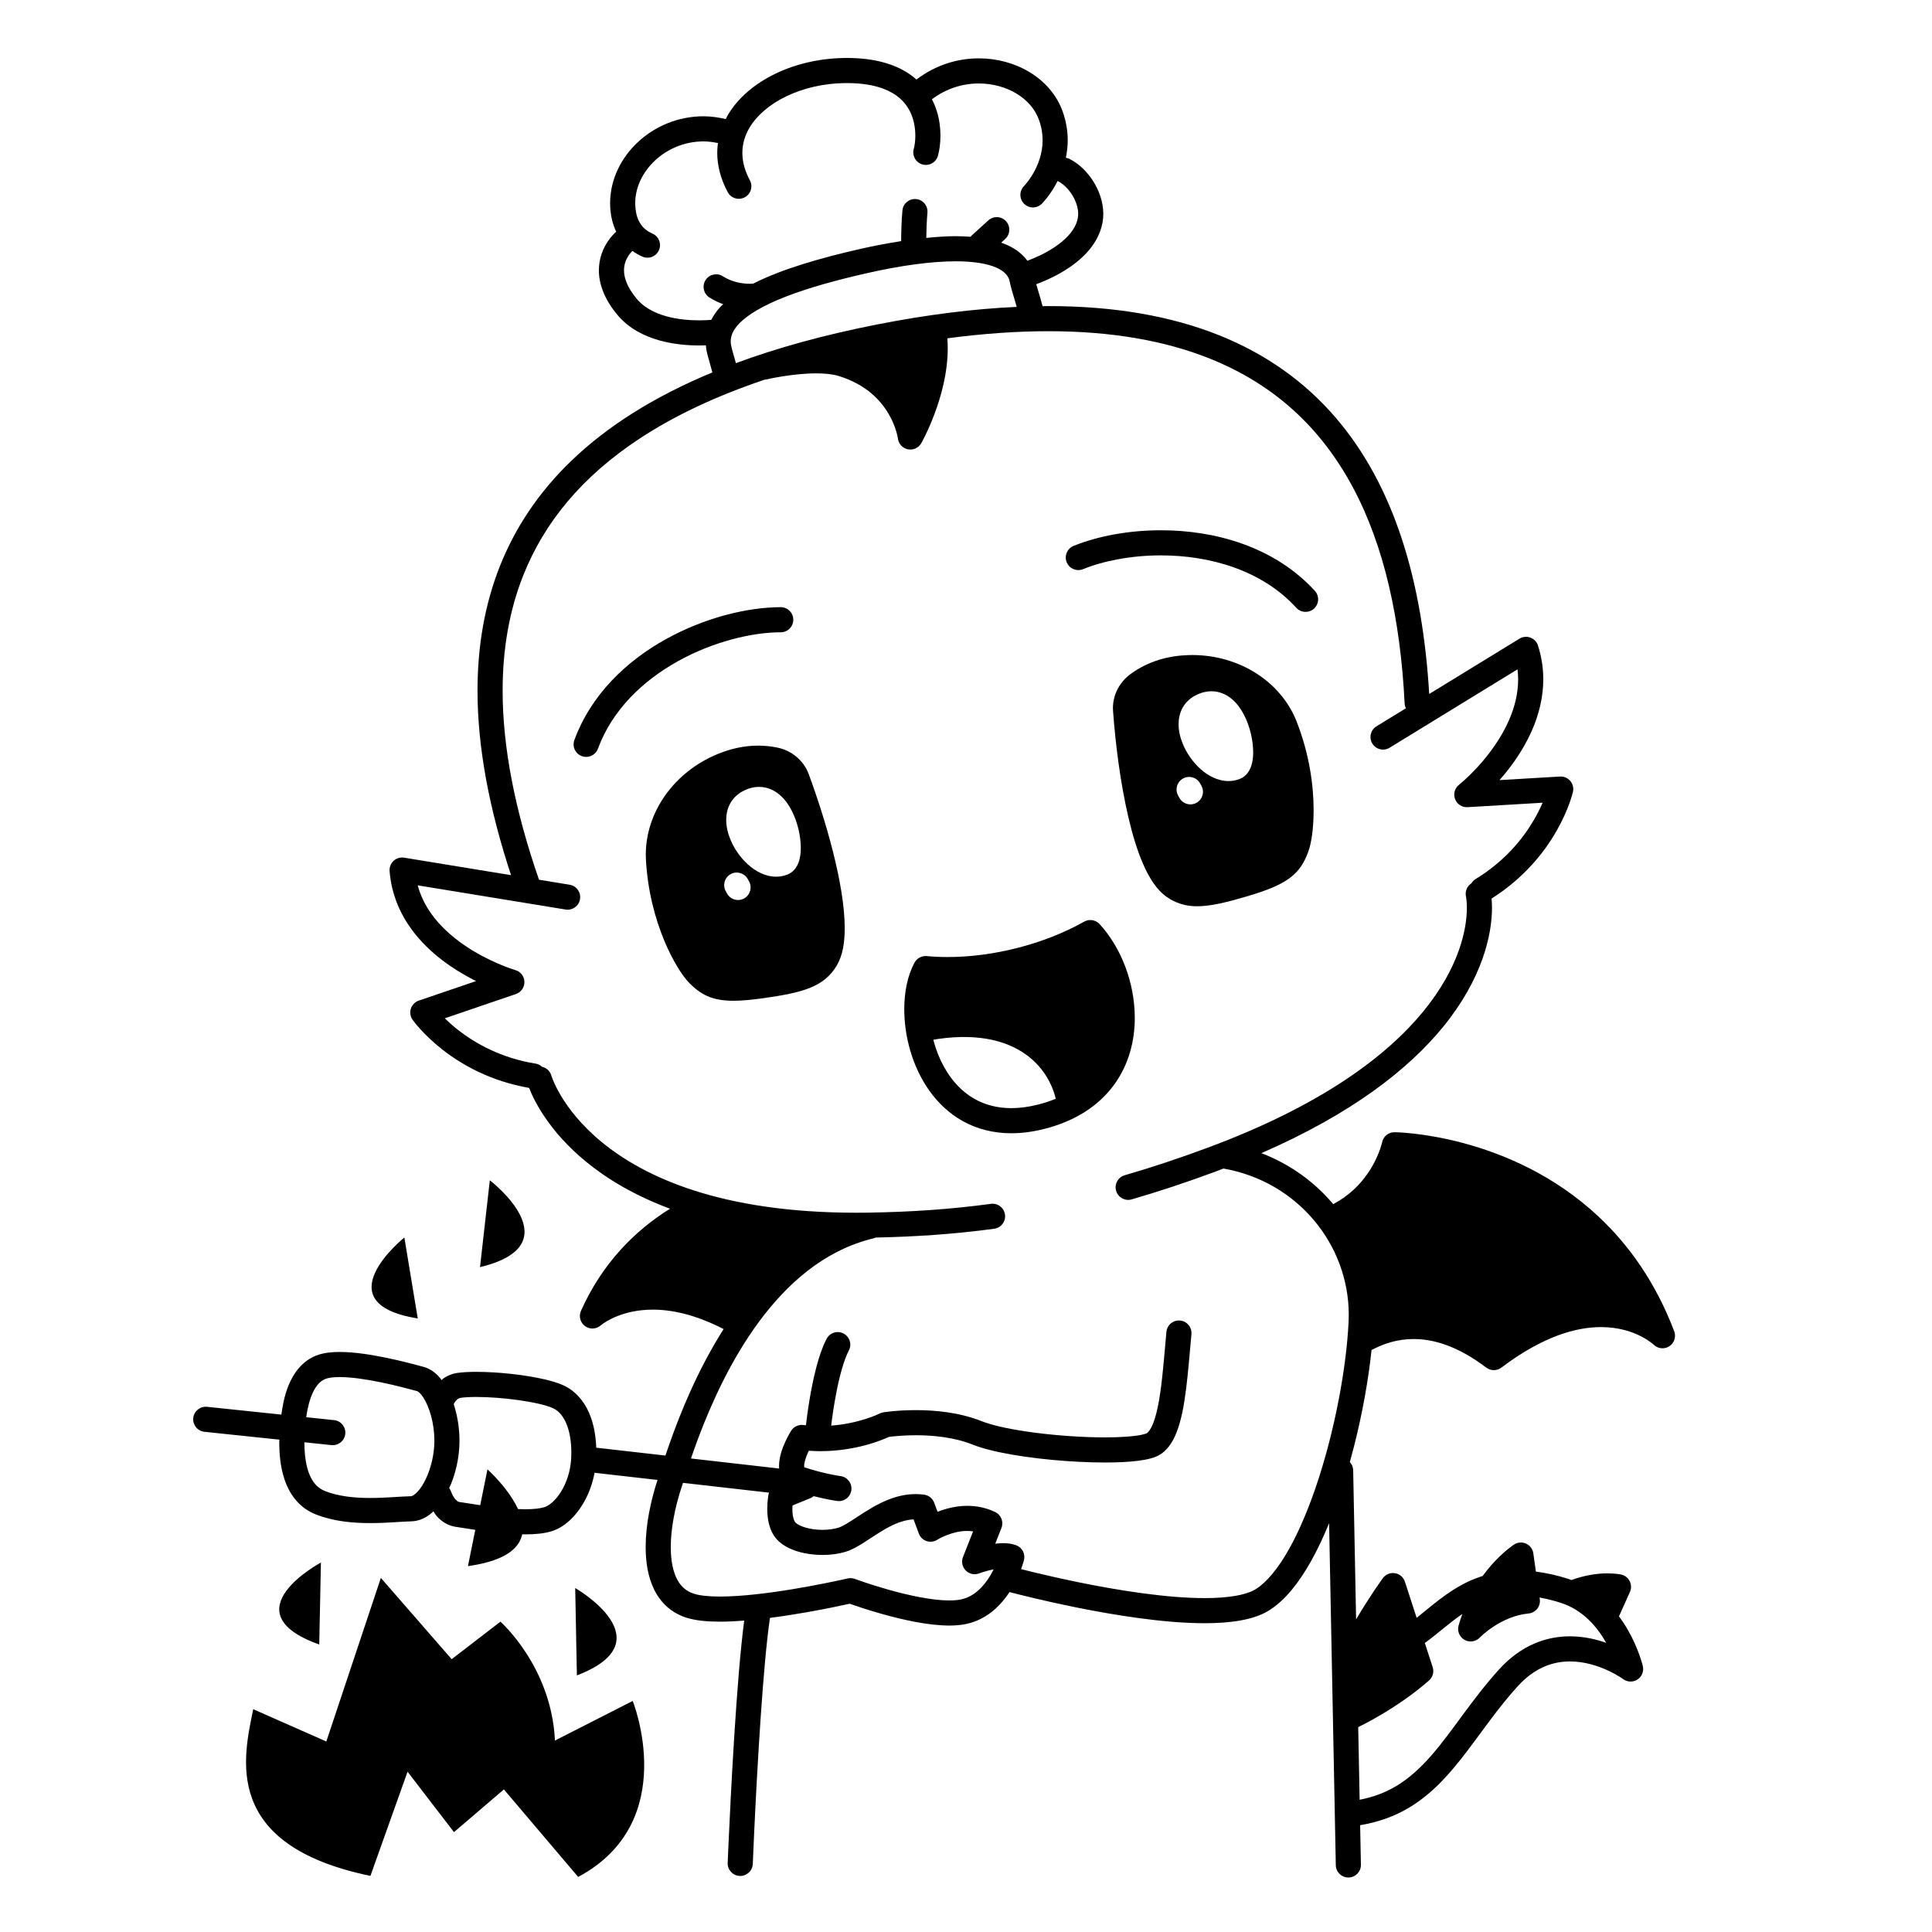 <svg width="200" height="200" viewBox="0 0 200 200" xmlns="http://www.w3.org/2000/svg"><g id="type=gift, mode=light"><g id="Group 432527081"><path id="Vector" d="M112.874 96.541C107.746 99.413 101.239 100.772 95.815 100.27C94.594 102.51 94.58 106.413 95.967 109.773C96.177 109.101 95.959 108.403 96.339 107.677C105.398 106.052 109.164 110.779 109.508 115.054C118.413 111.599 117.164 101.198 112.874 96.541Z"/><path id="Vector_2" d="M57.448 180.181C57.088 172.522 51.802 167.875 51.802 167.875L46.756 171.758L39.427 163.345L33.78 180.278L26.212 176.935C25.251 181.789 22.808 190.977 38.346 194.192L42.19 183.406L46.996 189.662L52.162 185.24L59.851 194.3C70.543 188.584 65.497 176.082 65.497 176.082L57.448 180.181Z"/><path id="Vector_3" d="M33.047 170.24L33.222 161.751C33.222 161.751 23.633 166.874 33.047 170.24Z"/><path id="Vector_4" d="M43.245 136.486L41.859 128.108C41.859 128.108 33.373 134.903 43.245 136.486Z"/><path id="Vector_5" d="M59.545 164.394L59.719 173.437C69.067 169.851 59.545 164.394 59.545 164.394Z"/><path id="Vector_6" d="M50.706 122.184L49.691 131.171C59.431 128.843 50.706 122.184 50.706 122.184Z"/><path id="Vector_7" d="M44.714 156.597C44.766 156.552 44.809 156.496 44.86 156.449C44.977 156.624 45.083 156.806 45.226 156.966C45.688 157.484 46.338 157.924 47.133 158.051C49.626 158.447 52.225 158.834 54.386 158.837C55.376 158.834 56.277 158.761 57.098 158.514C57.758 158.312 58.347 157.947 58.875 157.484C60.163 156.336 61.156 154.557 61.55 152.461L68.067 153.204C68.067 153.205 68.066 153.207 68.066 153.208C67.342 155.421 66.84 157.863 66.838 160.152C66.841 161.725 67.072 163.239 67.723 164.561C68.049 165.22 68.487 165.827 69.051 166.33C69.613 166.834 70.299 167.225 71.073 167.468C72.08 167.779 73.242 167.871 74.535 167.874C75.331 167.874 76.177 167.831 77.042 167.763C76.84 169.279 76.654 171.145 76.482 173.193C75.781 181.572 75.331 192.837 75.33 192.846C75.301 193.564 75.86 194.169 76.577 194.197C77.295 194.226 77.9 193.668 77.928 192.95C77.928 192.947 77.978 191.704 78.07 189.731C78.209 186.77 78.443 182.178 78.747 177.735C79.018 173.761 79.351 169.893 79.707 167.483C81.029 167.312 82.33 167.107 83.508 166.9C85.566 166.538 87.241 166.178 87.959 166.018C88.543 166.225 89.775 166.646 91.291 167.073C93.405 167.663 96.017 168.271 98.271 168.277C98.905 168.277 99.516 168.228 100.102 168.097C101.281 167.832 102.258 167.246 103.023 166.561C103.632 166.014 104.113 165.408 104.504 164.811C105.406 165.047 108.007 165.709 111.285 166.374C115.363 167.198 120.459 168.032 124.706 168.035C126.027 168.034 127.268 167.954 128.393 167.754C129.518 167.551 130.533 167.237 131.4 166.694C133.08 165.623 134.453 163.843 135.696 161.65C136.373 160.446 137.004 159.107 137.588 157.682L138.282 193.084C138.296 193.802 138.889 194.372 139.607 194.358C140.325 194.344 140.895 193.751 140.881 193.033L140.801 188.942C142.798 188.61 144.522 187.957 145.998 187.048C148.412 185.562 150.187 183.49 151.864 181.292C153.54 179.088 155.13 176.738 157.122 174.552C158.043 173.541 158.966 172.915 159.868 172.527C160.77 172.141 161.661 171.992 162.526 171.991C164 171.988 165.401 172.443 166.422 172.914C166.932 173.148 167.346 173.383 167.625 173.555C167.765 173.641 167.87 173.712 167.939 173.758L168.011 173.809L168.025 173.819L168.025 173.818C168.463 174.143 169.056 174.16 169.512 173.862C169.968 173.563 170.189 173.011 170.065 172.479C170.045 172.402 169.651 170.705 168.517 168.729C168.254 168.27 167.945 167.797 167.594 167.326L168.729 164.798C168.891 164.438 168.88 164.025 168.701 163.674C168.521 163.322 168.192 163.072 167.806 162.992C167.736 162.978 167.214 162.876 166.384 162.875C165.459 162.875 164.137 163.027 162.667 163.567C162.568 163.531 162.477 163.486 162.375 163.453C161.168 163.064 160.051 162.826 158.996 162.692L158.729 160.799C158.667 160.36 158.385 159.982 157.982 159.798C157.578 159.614 157.108 159.648 156.736 159.889C156.662 159.937 155.641 160.605 154.424 161.976C154.118 162.321 153.799 162.711 153.481 163.147C152.943 163.321 152.424 163.515 151.944 163.746C149.739 164.808 148.117 166.327 146.665 167.466C146.661 167.47 146.656 167.473 146.651 167.477L145.436 163.738C145.284 163.272 144.886 162.932 144.402 162.856C143.919 162.779 143.435 162.98 143.147 163.376C143.132 163.398 141.808 165.22 140.383 167.637L140.08 152.186C140.074 151.86 139.937 151.573 139.734 151.349C139.89 150.791 140.04 150.23 140.183 149.667C141.039 146.291 141.656 142.853 141.983 139.737C142.024 139.721 142.067 139.714 142.106 139.693C143.194 139.124 144.61 138.616 146.339 138.616C148.348 138.621 150.835 139.284 153.854 141.572C154.317 141.924 154.962 141.924 155.425 141.574C159.799 138.27 163.231 137.383 165.739 137.38C167.581 137.381 168.959 137.863 169.881 138.335C170.341 138.57 170.685 138.803 170.904 138.969C171.014 139.052 171.093 139.118 171.14 139.159L171.186 139.201L171.191 139.205L171.192 139.204C171.627 139.629 172.297 139.697 172.807 139.365C173.321 139.032 173.531 138.386 173.314 137.814C171.384 132.729 168.597 128.865 165.511 125.968C160.88 121.618 155.607 119.438 151.503 118.337C147.395 117.236 144.439 117.208 144.36 117.207C143.738 117.202 143.201 117.638 143.077 118.247L143.076 118.247C143.076 118.247 143.062 118.317 143.025 118.453C142.895 118.929 142.493 120.158 141.592 121.465C140.815 122.591 139.684 123.77 138.015 124.653C136.075 122.346 133.537 120.509 130.577 119.373C140.019 115.26 145.847 110.638 149.38 106.314C153.467 101.311 154.452 96.738 154.45 93.978C154.45 93.629 154.433 93.312 154.406 93.02C157.787 90.882 159.889 88.198 161.131 86.022C162.415 83.773 162.811 82.064 162.832 81.973C162.923 81.575 162.82 81.155 162.557 80.844C162.292 80.532 161.895 80.363 161.488 80.387L155.226 80.757C155.538 80.403 155.857 80.026 156.181 79.606C157.057 78.469 157.943 77.1 158.619 75.538C159.293 73.977 159.758 72.215 159.759 70.318C159.759 69.189 159.592 68.015 159.213 66.828C159.092 66.448 158.803 66.144 158.428 66.004C158.054 65.865 157.636 65.906 157.296 66.114L147.951 71.842C147.259 60.282 144.394 50.348 138.236 43.197C135.085 39.541 131.075 36.644 126.146 34.683C121.216 32.72 115.377 31.686 108.53 31.686C108.33 31.686 108.124 31.693 107.923 31.695C107.808 31.219 107.634 30.646 107.466 30.082C107.397 29.853 107.332 29.63 107.273 29.421C107.875 29.201 108.891 28.787 109.983 28.143C110.827 27.642 111.716 27.005 112.481 26.179C113.242 25.355 113.888 24.319 114.128 23.067C114.187 22.759 114.213 22.45 114.213 22.145C114.209 20.917 113.795 19.755 113.17 18.762C112.538 17.77 111.69 16.93 110.652 16.419C110.55 16.368 110.441 16.357 110.334 16.336C110.453 15.77 110.53 15.166 110.531 14.521C110.531 13.596 110.38 12.6 110.018 11.575C109.396 9.813 108.143 8.416 106.603 7.481C105.06 6.543 103.222 6.042 101.323 6.041C99.126 6.039 96.833 6.732 94.872 8.235C94.639 8.03 94.394 7.831 94.121 7.648C92.587 6.614 90.473 5.999 87.666 6C87.557 6 87.447 6.001 87.336 6.003C83.976 6.063 80.796 7.047 78.372 8.733C77.162 9.578 76.139 10.605 75.408 11.801C75.304 11.97 75.222 12.15 75.131 12.326C74.353 12.145 73.579 12.038 72.823 12.038C70.183 12.039 67.783 13.081 66.034 14.711C64.288 16.339 63.161 18.589 63.159 21.028C63.159 21.14 63.161 21.251 63.166 21.362C63.207 22.37 63.435 23.246 63.791 23.984C63.642 24.113 63.285 24.444 62.905 25.013C62.459 25.683 61.997 26.699 61.997 27.984C61.992 29.356 62.54 30.945 63.895 32.573C65.088 34.013 66.696 34.795 68.226 35.229C69.763 35.663 71.258 35.761 72.379 35.762C72.633 35.762 72.866 35.757 73.077 35.748C73.088 35.869 73.087 35.989 73.107 36.11C73.183 36.562 73.331 37.061 73.479 37.592C73.579 37.94 73.676 38.287 73.743 38.553C67.681 41.067 62.844 44.136 59.12 47.726C55.766 50.96 53.331 54.617 51.748 58.61C50.164 62.604 49.432 66.927 49.432 71.501C49.433 77.462 50.682 83.858 52.903 90.596L41.836 88.786C41.442 88.722 41.04 88.842 40.746 89.113C40.452 89.383 40.299 89.774 40.33 90.172C40.518 92.572 41.425 94.61 42.64 96.254C44.468 98.724 46.954 100.358 48.974 101.406C49.081 101.461 49.181 101.508 49.286 101.56L43.352 103.584C42.966 103.716 42.663 104.023 42.536 104.411C42.409 104.8 42.473 105.227 42.708 105.561C42.761 105.637 43.775 107.069 45.813 108.665C47.801 110.222 50.79 111.928 54.773 112.619C55.271 113.905 56.809 117.099 60.676 120.267C62.809 122.016 65.639 123.739 69.359 125.126C65.756 127.371 62.368 130.726 60.143 135.696C59.891 136.259 60.066 136.916 60.564 137.279C61.059 137.64 61.733 137.605 62.19 137.2L62.191 137.201L62.273 137.136C62.679 136.826 64.484 135.573 67.588 135.573C69.499 135.575 71.938 136.056 74.909 137.583C73.566 139.697 72.448 141.863 71.525 143.898C70.577 145.991 69.834 147.948 69.266 149.57C69.129 149.961 69.003 150.331 68.886 150.68L61.723 149.864C61.674 148.553 61.448 147.312 60.964 146.22C60.423 144.993 59.514 143.924 58.232 143.368C57.694 143.135 57.075 142.953 56.377 142.79C54.291 142.307 51.517 142.016 49.315 142.013C48.574 142.014 47.901 142.046 47.312 142.129C46.834 142.196 46.346 142.383 45.88 142.712C45.82 142.754 45.768 142.82 45.71 142.868C45.657 142.799 45.614 142.72 45.559 142.655C45.126 142.151 44.597 141.71 43.882 141.508C42.996 141.265 41.557 140.88 39.978 140.554C38.395 140.229 36.683 139.956 35.163 139.954C34.358 139.957 33.603 140.024 32.887 140.271L32.887 140.271C32.887 140.271 32.886 140.271 32.886 140.271C32.886 140.271 32.886 140.271 32.886 140.271C32.222 140.502 31.639 140.891 31.167 141.373C30.456 142.101 29.981 143.017 29.644 144.031C29.398 144.772 29.245 145.59 29.127 146.439L21.436 145.633C20.722 145.558 20.082 146.076 20.007 146.79C19.932 147.504 20.45 148.144 21.165 148.219L28.921 149.032C28.92 149.122 28.909 149.213 28.909 149.303C28.911 150.834 29.092 152.331 29.648 153.67C29.928 154.337 30.308 154.965 30.817 155.504C31.324 156.042 31.961 156.484 32.699 156.774C34.562 157.507 36.549 157.668 38.322 157.67C40.074 157.669 41.651 157.504 42.583 157.488C43.431 157.469 44.148 157.085 44.714 156.597ZM147.934 173.96C148.322 173.618 148.471 173.075 148.311 172.582L147.498 170.081C148.837 169.109 150.047 167.986 151.385 167.076C151.244 167.46 151.11 167.855 150.993 168.271C150.831 168.846 151.084 169.46 151.603 169.755C152.121 170.049 152.776 169.95 153.187 169.519L153.187 169.519L153.189 169.517C153.217 169.487 153.778 168.916 154.685 168.334C155.598 167.745 156.847 167.16 158.238 167.027C158.589 166.993 158.916 166.814 159.134 166.537C159.352 166.261 159.449 165.9 159.4 165.552L159.375 165.373C160.058 165.497 160.787 165.673 161.578 165.928C162.706 166.291 163.629 166.895 164.404 167.624C165.191 168.364 165.802 169.234 166.275 170.064C165.205 169.691 163.937 169.393 162.526 169.391C161.358 169.39 160.098 169.599 158.843 170.138C157.587 170.675 156.344 171.542 155.199 172.802C152.338 175.953 150.366 179.226 148.177 181.72C147.084 182.97 145.949 184.026 144.637 184.833C143.521 185.516 142.258 186.016 140.749 186.311L140.602 178.791C140.693 178.743 144.584 176.903 147.934 173.96ZM73.63 33.11C73.363 33.133 72.932 33.163 72.379 33.162C71.418 33.164 70.136 33.07 68.934 32.728C67.725 32.386 66.633 31.809 65.899 30.917C64.84 29.626 64.602 28.679 64.597 27.984C64.597 27.331 64.826 26.823 65.071 26.452C65.192 26.269 65.315 26.128 65.399 26.041L65.467 25.974C65.81 26.218 66.163 26.419 66.506 26.568C67.164 26.855 67.93 26.554 68.217 25.896C68.504 25.238 68.204 24.471 67.546 24.184C67.094 23.986 66.689 23.704 66.375 23.276C66.064 22.845 65.81 22.241 65.764 21.251L65.764 21.246L65.759 21.028C65.756 19.411 66.519 17.816 67.808 16.613C69.095 15.412 70.877 14.637 72.823 14.638C73.311 14.638 73.814 14.705 74.322 14.808C74.276 15.141 74.248 15.479 74.249 15.823C74.248 17.153 74.606 18.535 75.336 19.894C75.675 20.526 76.463 20.764 77.096 20.425C77.729 20.086 77.967 19.298 77.627 18.665L77.627 18.665C77.074 17.631 76.85 16.69 76.849 15.823C76.85 14.875 77.117 13.994 77.627 13.156C78.388 11.903 79.727 10.766 81.442 9.95C83.154 9.132 85.226 8.637 87.379 8.603C87.477 8.601 87.573 8.6 87.666 8.6C89.29 8.6 90.53 8.836 91.467 9.192C92.871 9.732 93.624 10.504 94.108 11.361C94.586 12.217 94.756 13.201 94.754 14.042C94.756 14.627 94.67 15.142 94.59 15.425C94.398 16.117 94.804 16.833 95.496 17.025C96.187 17.217 96.904 16.812 97.096 16.12C97.247 15.571 97.353 14.867 97.355 14.042C97.354 13.26 97.254 12.374 96.967 11.465C96.844 11.072 96.678 10.674 96.473 10.28C97.953 9.154 99.662 8.643 101.323 8.641C102.761 8.64 104.148 9.028 105.251 9.701C106.356 10.376 107.168 11.313 107.566 12.441C107.829 13.184 107.931 13.875 107.931 14.521C107.933 15.893 107.454 17.091 106.955 17.952C106.707 18.381 106.458 18.721 106.277 18.946C106.186 19.058 106.113 19.142 106.065 19.195L106.015 19.249L106.007 19.258L106.007 19.259C105.504 19.767 105.504 20.586 106.011 21.092C106.519 21.6 107.342 21.6 107.849 21.092C107.905 21.035 108.55 20.385 109.206 19.254C109.299 19.092 109.393 18.917 109.485 18.735C109.496 18.74 109.502 18.75 109.512 18.755C110.004 18.989 110.571 19.51 110.973 20.152C111.381 20.791 111.618 21.535 111.614 22.145C111.614 22.297 111.6 22.442 111.574 22.578C111.449 23.232 111.099 23.841 110.57 24.415C109.784 25.274 108.613 25.986 107.645 26.446C107.161 26.677 106.73 26.85 106.425 26.963C106.396 26.974 106.374 26.982 106.347 26.991C106.259 26.871 106.171 26.751 106.071 26.64C105.432 25.931 104.592 25.454 103.641 25.119L104.057 24.74C104.589 24.257 104.628 23.435 104.145 22.904C103.662 22.373 102.84 22.333 102.309 22.816L100.584 24.384C100.543 24.421 100.524 24.471 100.489 24.512C99.987 24.475 99.472 24.45 98.928 24.45C97.984 24.45 96.955 24.523 95.89 24.627C95.902 23.878 95.932 22.782 96.008 22.031C96.079 21.317 95.558 20.68 94.843 20.609C94.129 20.538 93.492 21.059 93.421 21.773L93.421 21.773C93.317 22.827 93.292 24.227 93.286 24.962C91.959 25.17 90.582 25.423 89.126 25.753C84.773 26.743 80.935 27.872 78.068 29.312C78.031 29.331 77.999 29.351 77.962 29.369C77.94 29.371 77.92 29.362 77.898 29.364L77.898 29.363C77.898 29.363 77.782 29.375 77.583 29.375C77.022 29.379 75.857 29.264 74.835 28.602C74.231 28.214 73.427 28.39 73.04 28.995C72.652 29.599 72.828 30.403 73.433 30.791L73.433 30.791C73.918 31.1 74.402 31.322 74.868 31.492C74.757 31.601 74.635 31.703 74.531 31.816C74.169 32.206 73.874 32.646 73.63 33.11ZM105.252 31.768C100.832 31.968 96.025 32.562 90.787 33.591C85.33 34.663 80.474 36.002 76.18 37.594C76.116 37.36 76.048 37.121 75.981 36.882C75.834 36.374 75.695 35.854 75.674 35.697L75.673 35.694C75.653 35.571 75.644 35.453 75.644 35.337C75.649 34.758 75.863 34.222 76.447 33.574C77.314 32.614 79.033 31.599 81.337 30.71C83.639 29.813 86.513 29.011 89.701 28.288C93.278 27.476 96.447 27.048 98.928 27.05C100.776 27.046 102.237 27.297 103.15 27.707C103.609 27.91 103.925 28.141 104.135 28.375C104.343 28.612 104.464 28.849 104.53 29.175C104.624 29.654 104.797 30.228 104.974 30.826C105.073 31.154 105.17 31.481 105.252 31.768ZM72.326 148.762C73.651 145.245 75.685 140.725 78.586 136.805C80.036 134.845 81.699 133.036 83.586 131.565C85.474 130.093 87.579 128.958 89.943 128.317C90.156 128.26 90.37 128.202 90.583 128.144C90.608 128.137 90.626 128.118 90.65 128.11C94.819 128.024 98.858 127.751 102.924 127.198C103.635 127.101 104.133 126.446 104.036 125.735C103.94 125.024 103.285 124.525 102.573 124.622L102.573 124.622C98.367 125.194 94.188 125.468 89.819 125.532C89.418 125.538 89.02 125.541 88.628 125.541C74.552 125.535 66.694 121.828 62.324 118.255C60.138 116.465 58.817 114.693 58.044 113.388C57.657 112.735 57.408 112.199 57.259 111.837C57.185 111.656 57.135 111.519 57.105 111.433L57.076 111.342L57.071 111.327L57.07 111.328C56.936 110.855 56.552 110.533 56.104 110.431C55.925 110.274 55.719 110.148 55.467 110.108L55.467 110.108C51.856 109.533 49.189 108.004 47.416 106.618C46.867 106.189 46.416 105.78 46.042 105.414L53.407 102.902C53.946 102.718 54.301 102.209 54.287 101.64C54.273 101.071 53.894 100.579 53.346 100.422L53.33 100.418C53.093 100.349 50.529 99.545 48.039 97.825C46.793 96.968 45.571 95.886 44.642 94.586C44.019 93.712 43.541 92.736 43.238 91.65L58.55 94.154C59.259 94.27 59.927 93.79 60.043 93.081C60.159 92.372 59.678 91.704 58.97 91.588L55.796 91.069C53.36 84.038 52.031 77.466 52.032 71.501C52.032 67.202 52.718 63.219 54.165 59.569C56.339 54.097 60.22 49.337 66.268 45.365C69.801 43.047 74.083 41.012 79.171 39.298C79.199 39.293 79.226 39.302 79.255 39.295L79.255 39.295L79.279 39.289C79.552 39.223 82.177 38.646 84.502 38.651C85.391 38.648 86.232 38.739 86.82 38.922C89.683 39.811 91.151 41.428 91.994 42.851C92.41 43.561 92.654 44.223 92.79 44.694C92.859 44.93 92.9 45.118 92.924 45.24L92.947 45.37L92.95 45.394L92.951 45.394C93.018 45.949 93.434 46.401 93.983 46.511C94.533 46.623 95.095 46.367 95.371 45.878C95.395 45.836 96.066 44.65 96.742 42.845C97.416 41.04 98.106 38.619 98.109 36.056C98.109 35.713 98.096 35.368 98.069 35.022C101.822 34.526 105.306 34.286 108.53 34.286C115.118 34.286 120.621 35.281 125.184 37.099C132.024 39.831 136.793 44.378 140.046 50.444C143.293 56.508 144.973 64.121 145.407 72.818C145.416 72.999 145.462 73.169 145.537 73.322L142.494 75.188C141.881 75.563 141.689 76.363 142.065 76.975C142.44 77.588 143.24 77.78 143.853 77.404L157.092 69.289C157.133 69.635 157.159 69.979 157.159 70.318C157.159 71.785 156.797 73.198 156.232 74.507C155.386 76.469 154.077 78.179 152.978 79.378C152.429 79.978 151.934 80.452 151.582 80.771C151.406 80.93 151.265 81.051 151.171 81.13L151.066 81.217L151.042 81.236L151.039 81.239C150.592 81.591 150.427 82.189 150.629 82.722C150.831 83.254 151.352 83.591 151.921 83.558L159.691 83.098C159.462 83.626 159.163 84.243 158.767 84.916C157.636 86.838 155.768 89.169 152.739 91.007C152.557 91.117 152.425 91.271 152.32 91.441C151.889 91.722 151.647 92.242 151.752 92.777L151.752 92.777C151.804 93.043 151.85 93.457 151.85 93.978C151.848 96.143 151.085 100.113 147.366 104.669C143.646 109.225 136.928 114.396 124.966 118.83C121.992 119.932 119.161 120.87 116.427 121.662C115.737 121.862 115.34 122.583 115.54 123.273C115.739 123.963 116.461 124.36 117.15 124.16C119.951 123.348 122.842 122.39 125.87 121.268C126.139 121.168 126.391 121.066 126.654 120.966C134.356 122.321 139.622 128.859 139.623 136.11C139.623 136.356 139.617 136.603 139.605 136.85C139.375 141.568 138.223 147.797 136.461 153.195C135.582 155.894 134.55 158.388 133.431 160.375C132.319 162.365 131.096 163.825 130.013 164.495C129.571 164.778 128.852 165.034 127.937 165.194C127.022 165.358 125.918 165.435 124.706 165.435C120.792 165.438 115.786 164.636 111.802 163.826C109.807 163.421 108.062 163.016 106.819 162.713C106.378 162.605 106.004 162.511 105.7 162.434C105.9 161.896 105.993 161.534 106.003 161.497C106.164 160.85 105.813 160.189 105.187 159.96C104.716 159.791 104.265 159.749 103.835 159.747C103.558 159.748 103.29 159.772 103.027 159.804L103.669 158.175C103.919 157.54 103.637 156.822 103.022 156.526C102.041 156.055 101.044 155.882 100.142 155.883C98.905 155.885 97.843 156.193 97.055 156.501L96.711 155.567C96.545 155.116 96.148 154.795 95.671 154.729C95.369 154.687 95.072 154.668 94.782 154.668C93.794 154.668 92.876 154.891 92.048 155.209C90.804 155.688 89.741 156.379 88.839 156.967C88.39 157.262 87.982 157.532 87.632 157.738C87.284 157.946 86.99 158.086 86.814 158.139C86.344 158.287 85.746 158.37 85.142 158.369C84.517 158.37 83.883 158.282 83.372 158.13C82.86 157.984 82.484 157.759 82.354 157.62C82.295 157.565 82.194 157.401 82.127 157.131C82.058 156.866 82.027 156.52 82.028 156.198C82.028 156.074 82.033 155.958 82.04 155.846L83.969 155.057C84.07 155.015 84.147 154.944 84.231 154.882C85.639 155.242 86.632 155.377 86.669 155.382C87.381 155.477 88.035 154.977 88.13 154.266C88.225 153.554 87.725 152.9 87.013 152.805L87.002 152.804C86.847 152.783 85.201 152.538 83.287 151.899L83.256 151.887C83.251 151.861 83.245 151.823 83.245 151.759C83.233 151.459 83.423 150.825 83.654 150.338C83.68 150.281 83.705 150.232 83.731 150.178C84.137 150.206 84.535 150.224 84.921 150.224C88.576 150.219 91.263 149.098 92.023 148.746C92.413 148.695 93.463 148.576 94.816 148.576C96.564 148.573 98.797 148.786 100.655 149.534C101.442 149.848 102.385 150.105 103.453 150.332C106.646 151.008 110.944 151.395 114.397 151.398C115.672 151.397 116.828 151.345 117.795 151.223C118.28 151.162 118.717 151.084 119.117 150.975C119.518 150.861 119.881 150.736 120.262 150.464C121.006 149.91 121.453 149.142 121.792 148.297C122.294 147.022 122.568 145.483 122.789 143.745C123.006 142.01 123.156 140.085 123.336 138.113C123.401 137.398 122.874 136.765 122.159 136.701C121.444 136.636 120.812 137.163 120.747 137.878L120.747 137.877C120.506 140.532 120.318 143.041 119.982 144.97C119.816 145.933 119.611 146.75 119.376 147.338C119.147 147.925 118.888 148.251 118.731 148.362L118.72 148.368C118.66 148.398 118.476 148.464 118.219 148.519C117.437 148.695 116.026 148.8 114.397 148.798C112.228 148.798 109.63 148.629 107.27 148.329C106.09 148.179 104.968 147.996 103.993 147.789C103.019 147.583 102.187 147.348 101.621 147.12C99.273 146.186 96.761 145.98 94.816 145.976C92.87 145.977 91.49 146.195 91.442 146.202C91.311 146.223 91.171 146.27 91.053 146.33L91.053 146.33L91.051 146.331C90.984 146.368 88.95 147.363 86.044 147.58C86.132 146.851 86.303 145.576 86.568 144.207C86.727 143.383 86.92 142.528 87.143 141.752C87.364 140.978 87.621 140.28 87.874 139.799C88.206 139.162 87.959 138.377 87.322 138.045C86.686 137.713 85.901 137.959 85.569 138.596L85.569 138.596C85.137 139.427 84.814 140.397 84.538 141.414C83.889 143.837 83.546 146.53 83.431 147.542C83.338 147.533 83.247 147.529 83.153 147.517C82.656 147.456 82.166 147.688 81.898 148.112C81.878 148.145 81.589 148.601 81.288 149.26C80.993 149.926 80.657 150.768 80.645 151.759C80.645 151.844 80.652 151.934 80.659 152.022L71.53 150.981C71.761 150.304 72.024 149.563 72.326 148.762ZM70.536 154.019C70.586 153.867 70.642 153.692 70.702 153.504L79.613 154.52C79.593 154.577 79.569 154.631 79.557 154.691C79.549 154.742 79.429 155.364 79.428 156.198C79.429 156.668 79.465 157.206 79.607 157.77C79.75 158.33 80.002 158.94 80.516 159.458C81.115 160.048 81.85 160.388 82.638 160.624C83.428 160.856 84.283 160.968 85.142 160.969C85.973 160.968 86.807 160.864 87.589 160.621C88.247 160.41 88.809 160.073 89.391 159.709C90.255 159.161 91.147 158.529 92.064 158.053C92.911 157.611 93.751 157.327 94.573 157.285L95.113 158.748C95.249 159.119 95.549 159.409 95.924 159.533C96.299 159.657 96.713 159.603 97.043 159.387L97.043 159.387C97.13 159.32 98.603 158.466 100.142 158.483C100.339 158.483 100.537 158.501 100.735 158.528L99.687 161.186C99.499 161.664 99.611 162.212 99.972 162.577C100.334 162.942 100.88 163.061 101.36 162.878L101.368 162.875C101.43 162.851 101.814 162.712 102.306 162.584C102.48 162.538 102.669 162.497 102.859 162.46C102.751 162.681 102.63 162.909 102.49 163.139C102.157 163.689 101.737 164.235 101.243 164.664C100.746 165.095 100.191 165.411 99.529 165.561C99.2 165.636 98.767 165.678 98.271 165.677C96.491 165.684 93.988 165.136 91.996 164.57C90.996 164.289 90.115 164.006 89.488 163.795C89.174 163.689 88.924 163.602 88.753 163.541L88.559 163.471L88.497 163.448C88.259 163.359 87.994 163.342 87.747 163.4C87.747 163.4 87.627 163.428 87.397 163.479C86.594 163.658 84.491 164.11 82.027 164.515C79.566 164.921 76.731 165.276 74.535 165.274C73.39 165.278 72.414 165.169 71.853 164.987C71.41 164.847 71.072 164.648 70.782 164.391C70.352 164.007 70.019 163.466 69.786 162.742C69.554 162.022 69.437 161.132 69.438 160.152C69.435 158.249 69.877 156.021 70.536 154.019ZM46.68 153.647C47.158 152.469 47.472 151.135 47.548 149.775C47.56 149.559 47.566 149.344 47.566 149.13C47.564 147.792 47.34 146.498 46.964 145.347C46.973 145.331 46.988 145.322 46.996 145.305L46.996 145.305C47.121 145.061 47.259 144.923 47.385 144.832C47.509 144.743 47.631 144.708 47.672 144.704C48.079 144.646 48.657 144.613 49.315 144.613C50.625 144.613 52.26 144.737 53.741 144.949C54.482 145.054 55.185 145.182 55.787 145.322C56.387 145.461 56.89 145.618 57.193 145.751C57.771 146.007 58.229 146.482 58.589 147.278C58.942 148.066 59.146 149.148 59.144 150.373C59.144 150.559 59.139 150.75 59.13 150.946C59.069 152.277 58.644 153.51 58.072 154.426C57.787 154.884 57.467 155.261 57.159 155.531C56.851 155.803 56.557 155.963 56.342 156.027C55.923 156.157 55.226 156.239 54.386 156.237C52.534 156.239 50.002 155.878 47.544 155.484C47.458 155.469 47.338 155.422 47.16 155.227C46.987 155.038 46.797 154.714 46.659 154.321C46.622 154.217 46.555 154.136 46.496 154.049C46.557 153.915 46.623 153.786 46.68 153.647ZM38.322 155.07C36.717 155.073 35.031 154.905 33.655 154.356C33.266 154.201 32.968 153.993 32.707 153.718C32.319 153.309 32.013 152.723 31.809 151.962C31.604 151.205 31.508 150.289 31.509 149.303L34.313 149.598C35.027 149.672 35.667 149.154 35.741 148.44C35.816 147.726 35.298 147.087 34.584 147.012L31.697 146.709C31.845 145.682 32.078 144.804 32.384 144.158C32.58 143.742 32.798 143.423 33.023 143.194C33.25 142.965 33.476 142.82 33.745 142.725L33.746 142.725C34.014 142.626 34.532 142.551 35.163 142.554C36.365 142.552 37.966 142.792 39.452 143.101C40.943 143.408 42.33 143.778 43.194 144.015L43.307 144.079C43.43 144.165 43.631 144.37 43.828 144.679C44.128 145.14 44.425 145.821 44.633 146.601C44.842 147.381 44.966 148.26 44.966 149.13C44.966 149.298 44.961 149.465 44.952 149.632C44.879 151.03 44.444 152.49 43.873 153.505C43.592 154.013 43.278 154.405 43.017 154.627C42.75 154.856 42.581 154.89 42.532 154.889C41.403 154.913 39.92 155.072 38.322 155.07Z"/><path id="Vector_8" d="M50.461 152.107L48.443 162.124C59.907 160.519 50.461 152.107 50.461 152.107Z"/><path id="Vector_9" d="M112.118 58.919C114.217 58.064 117.115 57.49 120.184 57.493C122.691 57.492 125.314 57.87 127.743 58.74C130.173 59.61 132.404 60.963 134.194 62.919C134.678 63.448 135.501 63.485 136.03 63C136.56 62.515 136.597 61.693 136.112 61.163L136.112 61.163C133.995 58.85 131.377 57.278 128.619 56.292C125.857 55.305 122.949 54.893 120.184 54.893C116.794 54.895 113.621 55.506 111.139 56.51C110.474 56.78 110.154 57.538 110.424 58.204C110.694 58.869 111.452 59.189 112.118 58.919Z"/><path id="Vector_10" d="M80.824 65.453C81.542 65.452 82.123 64.868 82.121 64.15C82.119 63.432 81.536 62.852 80.818 62.853C77.298 62.867 72.911 63.955 68.887 66.191C64.877 68.427 61.215 71.854 59.46 76.605C59.211 77.278 59.556 78.026 60.23 78.274C60.903 78.523 61.651 78.178 61.899 77.504L61.899 77.504C63.372 73.5 66.527 70.484 70.153 68.462C73.767 66.44 77.836 65.454 80.824 65.453Z"/><path id="Vector_11" d="M108.094 116.868C111.393 116.041 113.796 114.396 115.317 112.311C116.842 110.229 117.475 107.767 117.473 105.362C117.462 101.684 116.048 98.086 113.83 95.66C113.423 95.219 112.763 95.113 112.239 95.407C108.035 97.767 102.756 99.077 98.096 99.072C97.357 99.072 96.635 99.04 95.936 98.975C95.42 98.927 94.922 99.192 94.674 99.647C93.937 101.01 93.614 102.685 93.609 104.478C93.615 107.274 94.418 110.383 96.207 112.908C97.102 114.166 98.256 115.274 99.681 116.064C101.104 116.855 102.795 117.316 104.691 117.314C105.761 117.314 106.897 117.17 108.094 116.868ZM97.398 109.808C96.599 108.124 96.207 106.194 96.209 104.478C96.206 103.387 96.371 102.386 96.644 101.607C97.126 101.633 97.603 101.672 98.096 101.672C102.882 101.668 108.088 100.442 112.54 98.173C113.932 100.048 114.884 102.749 114.873 105.362C114.872 107.323 114.364 109.212 113.219 110.775C112.07 112.336 110.275 113.63 107.458 114.347C106.448 114.602 105.528 114.714 104.691 114.714C103.208 114.712 101.986 114.367 100.942 113.79C99.381 112.926 98.197 111.498 97.398 109.808Z"/><path id="Vector_12" d="M123.425 67.809C123.28 67.809 123.133 67.812 122.985 67.817C121.039 67.88 118.936 68.395 117.065 69.754L117.828 70.807L117.064 69.754C115.882 70.609 115.209 71.936 115.211 73.299C115.211 73.397 115.214 73.497 115.222 73.6C115.222 73.6 115.222 73.6 115.222 73.599V73.6C115.461 76.896 115.966 80.996 116.808 84.598C117.23 86.401 117.734 88.078 118.356 89.494C118.668 90.203 119.01 90.847 119.403 91.415C119.798 91.981 120.243 92.478 120.793 92.858C121.684 93.486 122.768 93.829 123.939 93.816C125.35 93.809 126.908 93.428 129.127 92.777C131.183 92.164 132.504 91.636 133.514 90.893C134.014 90.522 134.42 90.087 134.726 89.621C135.034 89.154 135.244 88.672 135.427 88.184C135.598 87.72 135.723 87.155 135.824 86.433C135.923 85.714 135.986 84.853 135.986 83.874C135.986 81.385 135.575 78.13 134.219 74.671C132.595 70.564 128.306 67.813 123.425 67.809ZM123.858 83.108C123.229 83.454 122.439 83.225 122.093 82.596L121.96 82.355C121.613 81.726 121.843 80.935 122.471 80.589C123.1 80.242 123.891 80.472 124.237 81.1L124.37 81.342C124.716 81.971 124.487 82.761 123.858 83.108ZM129.62 78.953C129.539 79.304 129.42 79.661 129.149 80.021C128.97 80.257 128.7 80.495 128.35 80.632C127.967 80.784 127.563 80.855 127.173 80.855C126.593 80.854 126.053 80.705 125.569 80.478C125.084 80.25 124.65 79.944 124.257 79.591C123.475 78.883 122.852 77.989 122.447 77.019C122.18 76.371 122.008 75.686 122.007 74.973C122.006 74.427 122.113 73.854 122.394 73.321C122.671 72.789 123.131 72.322 123.698 72.02V72.02C123.698 72.02 123.699 72.02 123.699 72.02C123.699 72.02 123.699 72.02 123.699 72.02L123.699 72.02C124.242 71.725 124.828 71.559 125.408 71.56C126.244 71.556 126.993 71.909 127.537 72.377C128.089 72.849 128.487 73.43 128.802 74.044C129.421 75.278 129.72 76.66 129.728 77.871C129.727 78.242 129.698 78.6 129.62 78.953Z"/><path id="Vector_13" d="M115.222 73.601C115.222 73.601 115.223 73.601 115.223 73.6C115.223 73.6 115.222 73.599 115.222 73.599C115.221 73.599 115.221 73.6 115.221 73.6C115.221 73.601 115.221 73.601 115.222 73.601Z"/><path id="Vector_14" d="M83.711 80.12C83.203 78.742 81.976 77.691 80.44 77.383C80.44 77.383 80.44 77.383 80.44 77.383V77.383C79.777 77.249 79.124 77.187 78.488 77.187C76.951 77.187 75.522 77.544 74.248 78.074C69.746 79.946 66.862 84.092 66.852 88.452C66.852 88.624 66.856 88.796 66.865 88.966C67.043 92.28 67.841 95.134 68.742 97.318C69.194 98.411 69.671 99.337 70.118 100.078C70.571 100.821 70.972 101.367 71.364 101.765C71.885 102.287 72.469 102.785 73.236 103.12C74.002 103.456 74.877 103.599 75.925 103.598C76.781 103.597 77.772 103.507 79.002 103.335C81.102 103.037 82.599 102.758 83.827 102.271C84.439 102.026 84.986 101.72 85.457 101.328C85.929 100.938 86.313 100.468 86.62 99.956C87.266 98.851 87.436 97.549 87.446 96.084C87.442 93.758 86.935 90.973 86.224 88.146C85.51 85.323 84.585 82.477 83.711 80.12ZM77.028 93.007C76.399 93.353 75.608 93.124 75.262 92.495L75.129 92.254C74.783 91.625 75.012 90.834 75.641 90.488C76.27 90.142 77.061 90.371 77.407 91L77.54 91.241C77.886 91.87 77.657 92.661 77.028 93.007ZM82.791 88.852C82.71 89.204 82.591 89.561 82.32 89.921C82.141 90.157 81.871 90.394 81.522 90.531L81.52 90.532C81.137 90.683 80.734 90.755 80.343 90.754C79.764 90.754 79.223 90.604 78.74 90.377C78.255 90.149 77.82 89.843 77.427 89.49C76.645 88.782 76.022 87.888 75.616 86.918C75.35 86.27 75.178 85.585 75.176 84.872C75.176 84.326 75.283 83.753 75.564 83.221C75.841 82.688 76.301 82.222 76.868 81.92V81.92C76.868 81.919 76.868 81.919 76.869 81.919C76.869 81.919 76.869 81.919 76.869 81.919C77.412 81.625 77.997 81.458 78.578 81.459C79.414 81.455 80.164 81.808 80.707 82.277C81.259 82.748 81.657 83.329 81.972 83.944C82.591 85.178 82.891 86.56 82.898 87.771C82.898 88.142 82.868 88.499 82.791 88.852Z"/></g></g></svg>
